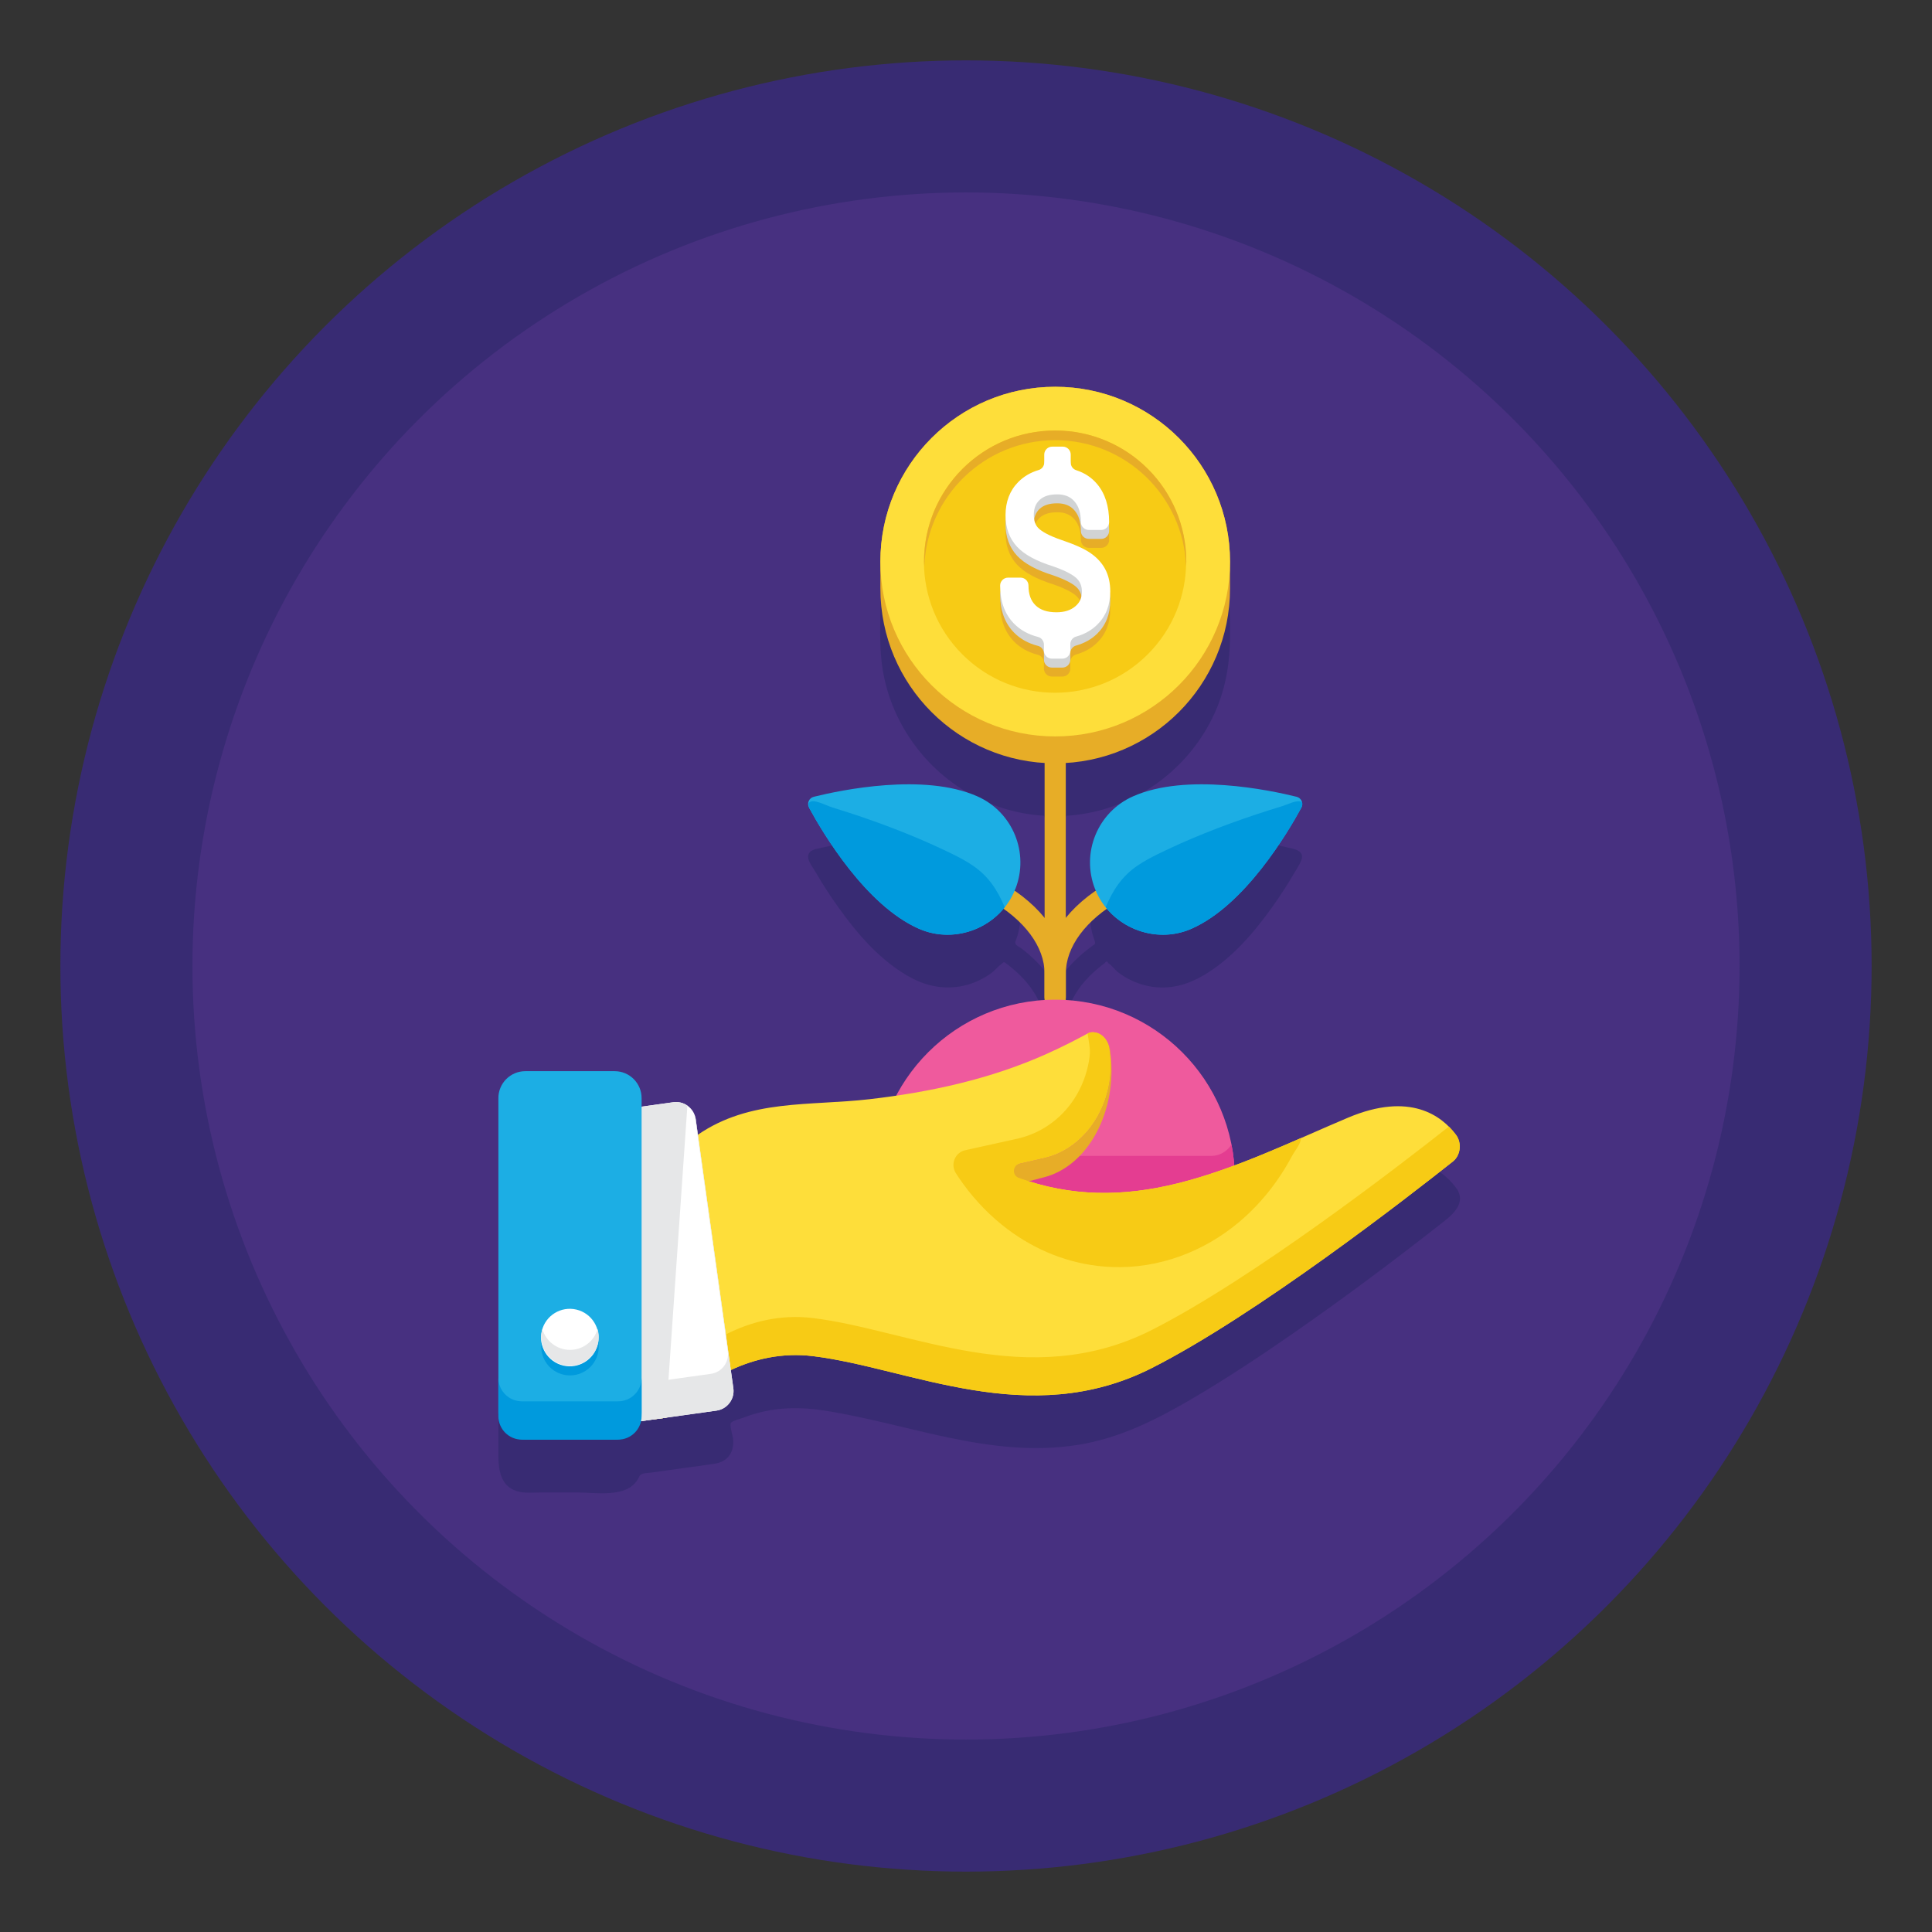 <svg id="Layer_1" enable-background="new 0 0 256 256" height="512" viewBox="0 0 256 256" width="512" xmlns="http://www.w3.org/2000/svg"><rect x="0" y="0" width="256" height="256" fill="#333333" stroke="none"/><circle cx="128" cy="128" fill="#382b73" r="120"/><circle cx="128" cy="128" fill="#473080" r="102.5"/><path d="m192.922 157.366c-2.441-3.264-6.407-4.278-10.308-3.521-3.38.655-6.534 2.354-9.644 3.766-3.105 1.409-6.202 2.856-9.396 4.057-.574-8.639-5.991-16.458-13.862-20.058-1.987-.909-4.099-1.54-6.259-1.87-.526-.081-2.047-.023-2.231-.398-.22-.448 0-1.556 0-2.055 0-1.626.083-3.142.788-4.655.465-.998 1.104-1.91 1.834-2.731.441-.496.919-.96 1.421-1.394.221-.191.447-.375.676-.555.14-.111.283-.22.427-.326.197-.291.36-.288.489.009.453.252.862.865 1.289 1.193.462.355.955.668 1.473.935 1.034.534 2.162.883 3.318 1.023 2.355.285 4.565-.376 6.58-1.57 3.686-2.184 6.602-5.583 9.067-9.031 1.05-1.469 2.028-2.989 2.94-4.547.288-.491.627-.99.856-1.513.452-1.031-.209-1.468-1.132-1.686-3.696-.873-7.497-1.441-11.297-1.51-4.728-.086-10.497.494-13.573 4.564-1.43 1.892-2.121 4.297-1.906 6.66.057.628.178 1.251.358 1.855.052.176.11.351.173.524.212.586.11.526-.396.901-1.247.924-2.405 1.979-3.383 3.187 0-3.852 0-7.704 0-11.556 0-2.352 0-4.703 0-7.055 0-.431-.183-1.351 0-1.749.122-.264.066-.159.559-.2 1.009-.085 2.012-.235 3.001-.451 7.254-1.583 13.444-6.725 16.355-13.552 1.339-3.14 1.847-6.438 1.847-9.833 0-3.152-.029-6.231-.919-9.293-2.41-8.283-9.472-14.696-17.955-16.285-8.955-1.678-18.249 2.167-23.402 9.674-2.565 3.736-3.975 8.19-4.05 12.719-.043 2.601-.112 5.262.323 7.832 1.241 7.333 6.097 13.758 12.794 16.985 1.7.82 3.501 1.429 5.35 1.809.902.186 1.816.317 2.733.394.541.045.434-.065.559.242.175.43 0 1.311 0 1.769v3.114 14.441.994c-.867-1.07-1.876-2.021-2.962-2.866-.221-.172-.718-.403-.858-.635-.154-.256-.03-.379.087-.717.207-.6.355-1.22.439-1.85.29-2.18-.191-4.427-1.343-6.3-2.576-4.188-7.769-5.179-12.332-5.314-4.248-.126-8.527.465-12.663 1.411-.701.16-1.728.273-1.706 1.219.014.618.644 1.394.946 1.914.937 1.613 1.946 3.186 3.031 4.703 2.626 3.675 5.8 7.37 9.872 9.478 2.24 1.16 4.753 1.518 7.202.841 1.168-.323 2.275-.865 3.246-1.589.472-.352.847-.818 1.306-1.172.384-.297.286-.345.733-.009.328.247.649.504.96.773 1.897 1.642 3.537 3.802 3.946 6.334.207 1.281.268 2.948.097 4.225-.011.084.055.373 0 .439-.162.195-1.651.152-1.954.195-1.223.173-2.432.44-3.613.801-2.353.719-4.59 1.809-6.61 3.215-1.958 1.362-3.709 3.018-5.18 4.897-.737.942-1.404 1.939-1.991 2.981-.228.405-.23.436-.669.559-.432.121-.927.122-1.375.177-.852.104-1.704.199-2.558.285-3.181.319-6.354.344-9.54.544-2.996.188-5.947.914-8.698 2.118-1.313.575-2.574 1.267-3.755 2.08-.282-2.027-.505-4.537-3.267-4.303-1.4.118-2.802.392-4.193.587 0-1.935-.371-3.868-2.491-4.538-.915-.289-2.019-.165-2.965-.165-3.055 0-6.109 0-9.164 0-1.363 0-2.646.183-3.571 1.337-.606.756-.779 1.651-.784 2.588-.009 1.632 0 3.265 0 4.898v19.071 15.992c0 2.105.346 4.381 2.884 4.869.874.168 1.843.068 2.726.068h4.872c2.426 0 6.438.749 7.955-1.681.271-.435.22-.628.654-.79.331-.124.785-.109 1.136-.159.54-.075 1.079-.152 1.619-.227.866-.122 1.733-.243 2.599-.364 1.411-.197 2.827-.374 4.236-.593 1.809-.28 2.631-1.666 2.397-3.408-.052-.385-.458-1.654-.277-1.979.152-.275 1.135-.518 1.443-.637.705-.272 1.425-.509 2.156-.704 2.882-.769 5.783-.779 8.716-.323 11.252 1.748 22.036 6.395 33.63 4.566 5.621-.886 10.569-3.408 15.415-6.265 4.339-2.558 8.547-5.338 12.688-8.203 7.009-4.849 13.842-9.958 20.541-15.227 1.363-1.078 2.849-2.59 1.49-4.4z" fill="#382b73"/><g fill="#e7ad27"><path d="m139.819 144.799c-.775 0-1.403-.628-1.403-1.403v-53.906c0-.774.628-1.403 1.403-1.403s1.403.628 1.403 1.403v53.906c0 .775-.628 1.403-1.403 1.403z"/><path d="m139.819 133.578c-.775 0-1.403-.628-1.403-1.403v-3.151c0-3.564-2.63-7.115-7.216-9.743-.672-.385-.904-1.242-.519-1.914s1.242-.905 1.914-.519c5.563 3.188 8.626 7.512 8.626 12.177v3.151c.001.774-.627 1.402-1.402 1.402z"/><path d="m139.819 133.578c-.775 0-1.403-.628-1.403-1.403v-3.151c0-4.664 3.064-8.989 8.626-12.177.672-.385 1.529-.152 1.914.519.385.672.152 1.529-.519 1.914-4.586 2.628-7.216 6.179-7.216 9.743v3.151c.001.776-.627 1.404-1.402 1.404z"/></g><path d="m172.44 107.014c-1.785 3.293-7.48 12.924-14.546 16.043-4.929 2.175-10.819-.25-12.795-5.262-1.877-4.762.326-10.198 5.051-12.283 7.063-3.118 18.01-.837 21.65.063.636.156.952.863.64 1.439z" fill="#1caee4"/><path d="m157.894 123.056c7.066-3.118 12.76-12.75 14.546-16.043.122-.225.148-.469.097-.693-.046-.041-.098-.073-.157-.096-.604-.243-1.797.386-2.347.553-1.173.357-2.343.727-3.506 1.113-2.329.773-4.636 1.609-6.912 2.527-2.089.842-4.151 1.753-6.173 2.745-.919.451-1.824.934-2.674 1.508-1.052.711-1.875 1.524-2.557 2.447-.679.919-1.218 1.947-1.705 3.093.018.023.034.048.052.07.039.049.082.095.123.143.032.038.062.077.093.116 2.683 3.07 7.204 4.245 11.12 2.517z" fill="#009add"/><path d="m107.199 107.014c1.785 3.293 7.48 12.924 14.546 16.043 4.929 2.175 10.819-.25 12.795-5.262 1.877-4.762-.326-10.198-5.051-12.283-7.063-3.118-18.01-.837-21.65.063-.637.156-.952.863-.64 1.439z" fill="#1caee4"/><path d="m128.871 114.671c-.849-.574-1.754-1.057-2.674-1.508-3.419-1.677-6.949-3.121-10.536-4.397-1.796-.639-3.607-1.235-5.429-1.797-.647-.2-1.99-.902-2.647-.793-.617.102-.456.53-.333.935 1.843 3.382 7.495 12.856 14.492 15.944 3.722 1.643 7.992.661 10.711-2.076.172-.178.34-.363.503-.555.04-.048.083-.094.123-.143.018-.023.034-.048.052-.07-.487-1.146-1.026-2.174-1.705-3.093-.682-.923-1.505-1.736-2.557-2.447z" fill="#009add"/><path d="m116.655 77.979c0 12.794 10.371 23.165 23.165 23.165s23.165-10.371 23.165-23.165v-3.564c0-12.794-10.371-23.165-23.165-23.165s-23.165 10.371-23.165 23.165z" fill="#e7ad27"/><circle cx="139.819" cy="74.415" fill="#fede3a" r="23.165"/><ellipse cx="139.819" cy="74.415" fill="#f7cb15" rx="17.374" ry="17.374" transform="matrix(.707 -.707 .707 .707 -11.667 120.663)"/><path d="m139.819 58.328c9.378 0 17 7.436 17.341 16.73.008-.215.033-.426.033-.643 0-9.595-7.778-17.373-17.374-17.373-9.595 0-17.373 7.778-17.373 17.373 0 .217.025.428.032.643.342-9.294 7.963-16.73 17.341-16.73z" fill="#e7ad27"/><path d="m147.117 79.564c0-1.125-.224-2.119-.667-2.954-.442-.833-1.106-1.558-1.975-2.154-.819-.561-2.053-1.118-3.772-1.701-1.825-.62-2.665-1.174-3.049-1.53-.28-.259-.469-.588-.573-.993-.039-.151-.038-.316 0-.467.116-.454.337-.832.667-1.142.533-.5 1.297-.744 2.334-.744.988 0 1.733.3 2.278.919.58.658.861 1.555.861 2.744 0 .581.471 1.052 1.052 1.052h1.641c.581 0 1.052-.471 1.052-1.052 0-.048-.008-.089-.009-.136h.009v-1.052c0-2.073-.53-3.759-1.575-5.012-.73-.874-1.664-1.494-2.788-1.854-.432-.138-.725-.541-.725-.995v-.938-.136c0-.581-.471-1.052-1.052-1.052h-1.406c-.581 0-1.052.471-1.052 1.052v.136.91c0 .459-.298.869-.739 1-1.068.316-1.975.849-2.708 1.593-1.116 1.132-1.682 2.608-1.682 4.386 0 .211.032.404.048.606-.015.195-.048.379-.048.582 0 1.693.517 3.106 1.537 4.199.972 1.041 2.55 1.895 4.796 2.599 1.889.654 2.734 1.231 3.11 1.598.23.226.398.485.509.781.095.255.087.539-.015.791-.14.348-.364.65-.68.918-.632.537-1.454.798-2.511.798-1.224 0-2.13-.302-2.768-.923-.63-.612-.936-1.468-.936-2.617 0-.581-.471-1.052-1.052-1.052h-1.654c-.581 0-1.052.471-1.052 1.052 0 .048.01.089.01.136h-.01v1.052c0 2.085.61 3.772 1.813 5.013.838.865 1.913 1.464 3.208 1.792.462.117.783.536.783 1.013v.677.136c0 .581.471 1.052 1.052 1.052h1.392c.581 0 1.052-.471 1.052-1.052v-.136-.726c0-.465.306-.879.753-1.004 1.114-.31 2.056-.839 2.812-1.58 1.147-1.124 1.728-2.604 1.728-4.398 0-.254-.015-.499-.038-.74.01-.15.039-.29.039-.447z" fill="#e7ad27"/><path d="m146.45 76.61c-.442-.833-1.106-1.558-1.975-2.153-.819-.561-2.053-1.118-3.772-1.701-1.825-.62-2.666-1.174-3.05-1.53-.45-.417-.669-1.011-.669-1.816 0-.845.25-1.491.764-1.974.533-.5 1.297-.744 2.334-.744.988 0 1.734.3 2.278.919.58.658.861 1.555.861 2.744 0 .581.471 1.052 1.052 1.052h1.641c.581 0 1.052-.471 1.052-1.052 0-2.073-.53-3.759-1.575-5.011-.73-.874-1.664-1.494-2.788-1.854-.432-.138-.725-.541-.725-.995v-1.074c0-.581-.471-1.052-1.052-1.052h-1.406c-.581 0-1.052.471-1.052 1.052v1.046c0 .459-.298.869-.739 1-1.068.316-1.975.849-2.708 1.593-1.116 1.132-1.682 2.608-1.682 4.385 0 1.693.517 3.106 1.537 4.199.972 1.041 2.55 1.894 4.796 2.599 1.889.654 2.734 1.23 3.11 1.598.455.446.676 1.018.676 1.75 0 .816-.274 1.428-.862 1.928-.632.537-1.454.798-2.511.798-1.225 0-2.13-.302-2.768-.922-.63-.612-.936-1.468-.936-2.617 0-.581-.471-1.052-1.052-1.052h-1.654c-.581 0-1.052.471-1.052 1.052 0 2.085.61 3.772 1.813 5.013.838.865 1.913 1.464 3.208 1.792.462.117.783.536.783 1.013v.813c0 .581.471 1.052 1.052 1.052h1.392c.581 0 1.052-.471 1.052-1.052v-.862c0-.465.306-.879.753-1.004 1.114-.311 2.056-.839 2.812-1.58 1.147-1.125 1.728-2.604 1.728-4.398.001-1.126-.223-2.119-.666-2.955z" fill="#d1d3d4"/><path d="m146.45 75.423c-.442-.833-1.106-1.558-1.975-2.153-.819-.561-2.053-1.118-3.772-1.701-1.825-.62-2.666-1.174-3.05-1.53-.45-.416-.669-1.011-.669-1.816 0-.845.25-1.491.764-1.974.533-.5 1.297-.744 2.334-.744.988 0 1.734.3 2.278.919.58.658.861 1.555.861 2.744 0 .581.471 1.052 1.052 1.052h1.641c.581 0 1.052-.471 1.052-1.052 0-2.073-.53-3.759-1.575-5.011-.73-.874-1.664-1.494-2.788-1.854-.432-.138-.725-.541-.725-.995v-1.074c0-.581-.471-1.052-1.052-1.052h-1.406c-.581 0-1.052.471-1.052 1.052v1.046c0 .459-.298.869-.739 1-1.068.316-1.975.849-2.708 1.593-1.116 1.132-1.682 2.608-1.682 4.385 0 1.693.517 3.106 1.537 4.199.972 1.041 2.55 1.894 4.796 2.599 1.889.654 2.734 1.23 3.11 1.598.455.446.676 1.018.676 1.75 0 .815-.274 1.428-.862 1.928-.632.537-1.454.798-2.511.798-1.225 0-2.13-.302-2.768-.922-.63-.612-.936-1.468-.936-2.617 0-.581-.471-1.052-1.052-1.052h-1.654c-.581 0-1.052.471-1.052 1.052 0 2.085.61 3.772 1.813 5.013.838.865 1.913 1.464 3.208 1.792.462.117.783.536.783 1.013v.813c0 .581.471 1.052 1.052 1.052h1.392c.581 0 1.052-.471 1.052-1.052v-.862c0-.465.306-.879.753-1.004 1.114-.31 2.056-.839 2.812-1.58 1.147-1.125 1.728-2.604 1.728-4.398.001-1.126-.223-2.12-.666-2.955z" fill="#fff"/><path d="m160.48 159.376c1.71 0 3.145-1.364 3.147-3.074 0-.011 0-.021 0-.032 0-13.149-10.659-23.808-23.808-23.808s-23.808 10.659-23.808 23.808v.032c.002 1.71 1.438 3.074 3.148 3.074z" fill="#ef5a9d"/><path d="m160.48 153.166h-41.321c-1.137 0-2.142-.61-2.695-1.517-.294 1.496-.452 3.04-.452 4.622v.032c.002 1.71 1.438 3.074 3.148 3.074h41.321c1.71 0 3.145-1.364 3.147-3.074 0-.01 0-.021 0-.032 0-1.582-.158-3.127-.452-4.622-.555.907-1.559 1.517-2.696 1.517z" fill="#e43d91"/><path d="m192.922 150.366c-1.861-2.489-6.062-5.746-14.303-2.268-7.305 3.083-14.698 6.733-22.515 8.687-7.374 1.843-14.212 1.788-21.112-.709-.928-.336-.825-1.688.137-1.908l3.181-.729c5.212-1.193 8.825-6.396 8.841-12.238-.003-.07-.003-.139-.003-.212-.008-.702-.069-1.41-.183-2.125-.166-1.037-.96-2.005-2.076-2.079-.29-.019-.582.056-.838.194-.212.115-.424.231-.637.344-.525.28-1.052.554-1.583.822-1.032.522-2.076 1.021-3.131 1.495-7.418 3.333-15.465 5.088-23.515 6.012-7.935.911-15.802-.048-22.71 4.704-4.108 2.826-5.985 6.033-5.985 6.033v31.708l1.739-.245.093-.013c1.744-1.853 4.672-4.502 8.514-6.302 3.092-1.449 6.778-2.348 10.915-1.84 12.798 1.566 28.547 9.862 44.886 1.566 13.832-7.017 34.013-22.71 39.879-27.358 1.025-.816 1.217-2.459.406-3.539z" fill="#fede3a"/><path d="m145.111 136.812c.998.178 1.699 1.085 1.853 2.052.114.714.176 1.423.183 2.125 0 .073 0 .142.003.212-.016 5.842-3.629 11.045-8.841 12.238l-3.251.745c-.966.221-1.052 1.552-.128 1.913.415.162.831.318 1.249.466l2.21-.581c5.242-1.373 8.876-7.374 8.893-14.109-.003-.08-.003-.159-.003-.245-.008-.809-.07-1.625-.185-2.45-.206-1.441-1.188-2.441-2.273-2.399.099.004.197.016.29.033z" fill="#e7ad27"/><path d="m192.515 153.903c-5.866 4.651-26.047 20.344-39.882 27.363-16.339 8.291-32.086 0-44.883-1.569-4.137-.508-7.823.391-10.915 1.84-3.842 1.8-6.77 4.448-8.514 6.302l-.093.013-1.739.245v-3.138s3.614-5.068 9.687-8.144c3.22-1.633 7.137-2.707 11.574-2.162 12.798 1.569 28.544 9.859 44.883 1.569 13.441-6.823 32.875-21.83 39.347-26.941.364.362.678.731.941 1.082.812 1.086.62 2.729-.406 3.54z" fill="#f7cb15"/><path d="m171.196 153.177c.353-.664.963-1.347 1.155-2.078.026-.098.045-.201.059-.308-5.299 2.314-10.693 4.591-16.305 5.993-7.374 1.843-14.212 1.788-21.112-.709-.928-.336-.825-1.688.137-1.908l3.181-.729c5.212-1.193 8.825-6.396 8.841-12.238-.003-.07-.003-.139-.003-.212-.008-.702-.069-1.41-.183-2.125-.155-.967-.855-1.874-1.853-2.052-.294-.053-.633-.063-.901.081-.033.018-.067.036-.1.054.131.973.402 1.998.268 3.051-.219 1.724-.769 3.406-1.623 4.921-1.697 3.009-4.519 5.169-7.885 5.951-.13.03-.263.057-.393.085-.965.209-4.205.928-6.581 1.456-1.351.3-1.986 1.847-1.254 3.021.137.22.268.423.384.592 1.619 2.394 3.55 4.507 5.719 6.262 3.666 2.964 8.017 4.908 12.749 5.46.636.074 1.279.123 1.928.146 6.12.213 12.077-2.022 16.743-5.946 2.886-2.426 5.259-5.441 7.029-8.768z" fill="#f7cb15"/><path d="m94.934 186.914-6.613.925-.093.013-1.739.245-2.231.311c-1.438.202-2.765-.803-2.967-2.242l-4.986-35.654c-.202-1.438.8-2.765 2.239-2.967l10.676-1.494c.681-.093 1.34.08 1.864.449.58.399.994 1.034 1.104 1.792l.287 2.063 3.701 26.459.659 4.722.338 2.412c.202 1.437-.803 2.764-2.239 2.966z" fill="#fff"/><path d="m88.228 187.853 2.855-41.353c-.523-.368-1.182-.543-1.863-.448l-10.676 1.494c-1.437.202-2.441 1.53-2.239 2.967l4.987 35.655c.201 1.439 1.529 2.443 2.966 2.241z" fill="#e6e7e8"/><path d="m97.173 183.948-4.987-35.655c-.024-.174-.067-.341-.122-.501l4.375 31.281c.202 1.437-.802 2.765-2.239 2.967l-6.706.938-3.971.555c-1.26.177-2.437-.574-2.843-1.733l.611 4.367c.201 1.439 1.529 2.443 2.966 2.241l3.971-.555 6.706-.938c1.436-.202 2.44-1.53 2.239-2.967z" fill="#e6e7e8"/><path d="m69.607 190.758h11.839c1.971 0 3.569-1.598 3.569-3.569v-41.684c0-1.971-1.598-3.569-3.569-3.569h-11.839c-1.971 0-3.569 1.598-3.569 3.569v41.684c0 1.971 1.598 3.569 3.569 3.569z" fill="#1caee4"/><path d="m81.903 185.682h-12.754c-1.718 0-3.111-1.393-3.111-3.111v5.076c0 1.718 1.393 3.111 3.111 3.111h12.754c1.718 0 3.111-1.393 3.111-3.111v-5.076c0 1.718-1.393 3.111-3.111 3.111z" fill="#009add"/><circle cx="75.526" cy="178.439" fill="#009add" r="3.81"/><ellipse cx="75.526" cy="177.17" fill="#fff" rx="3.81" ry="3.81" transform="matrix(.23 -.973 .973 .23 -114.257 209.971)"/><path d="m75.526 178.865c-1.737 0-3.199-1.163-3.658-2.752-.097.336-.152.69-.152 1.057 0 2.104 1.706 3.81 3.81 3.81s3.81-1.706 3.81-3.81c0-.367-.055-.721-.152-1.057-.458 1.589-1.921 2.752-3.658 2.752z" fill="#e6e7e8"/></svg>
